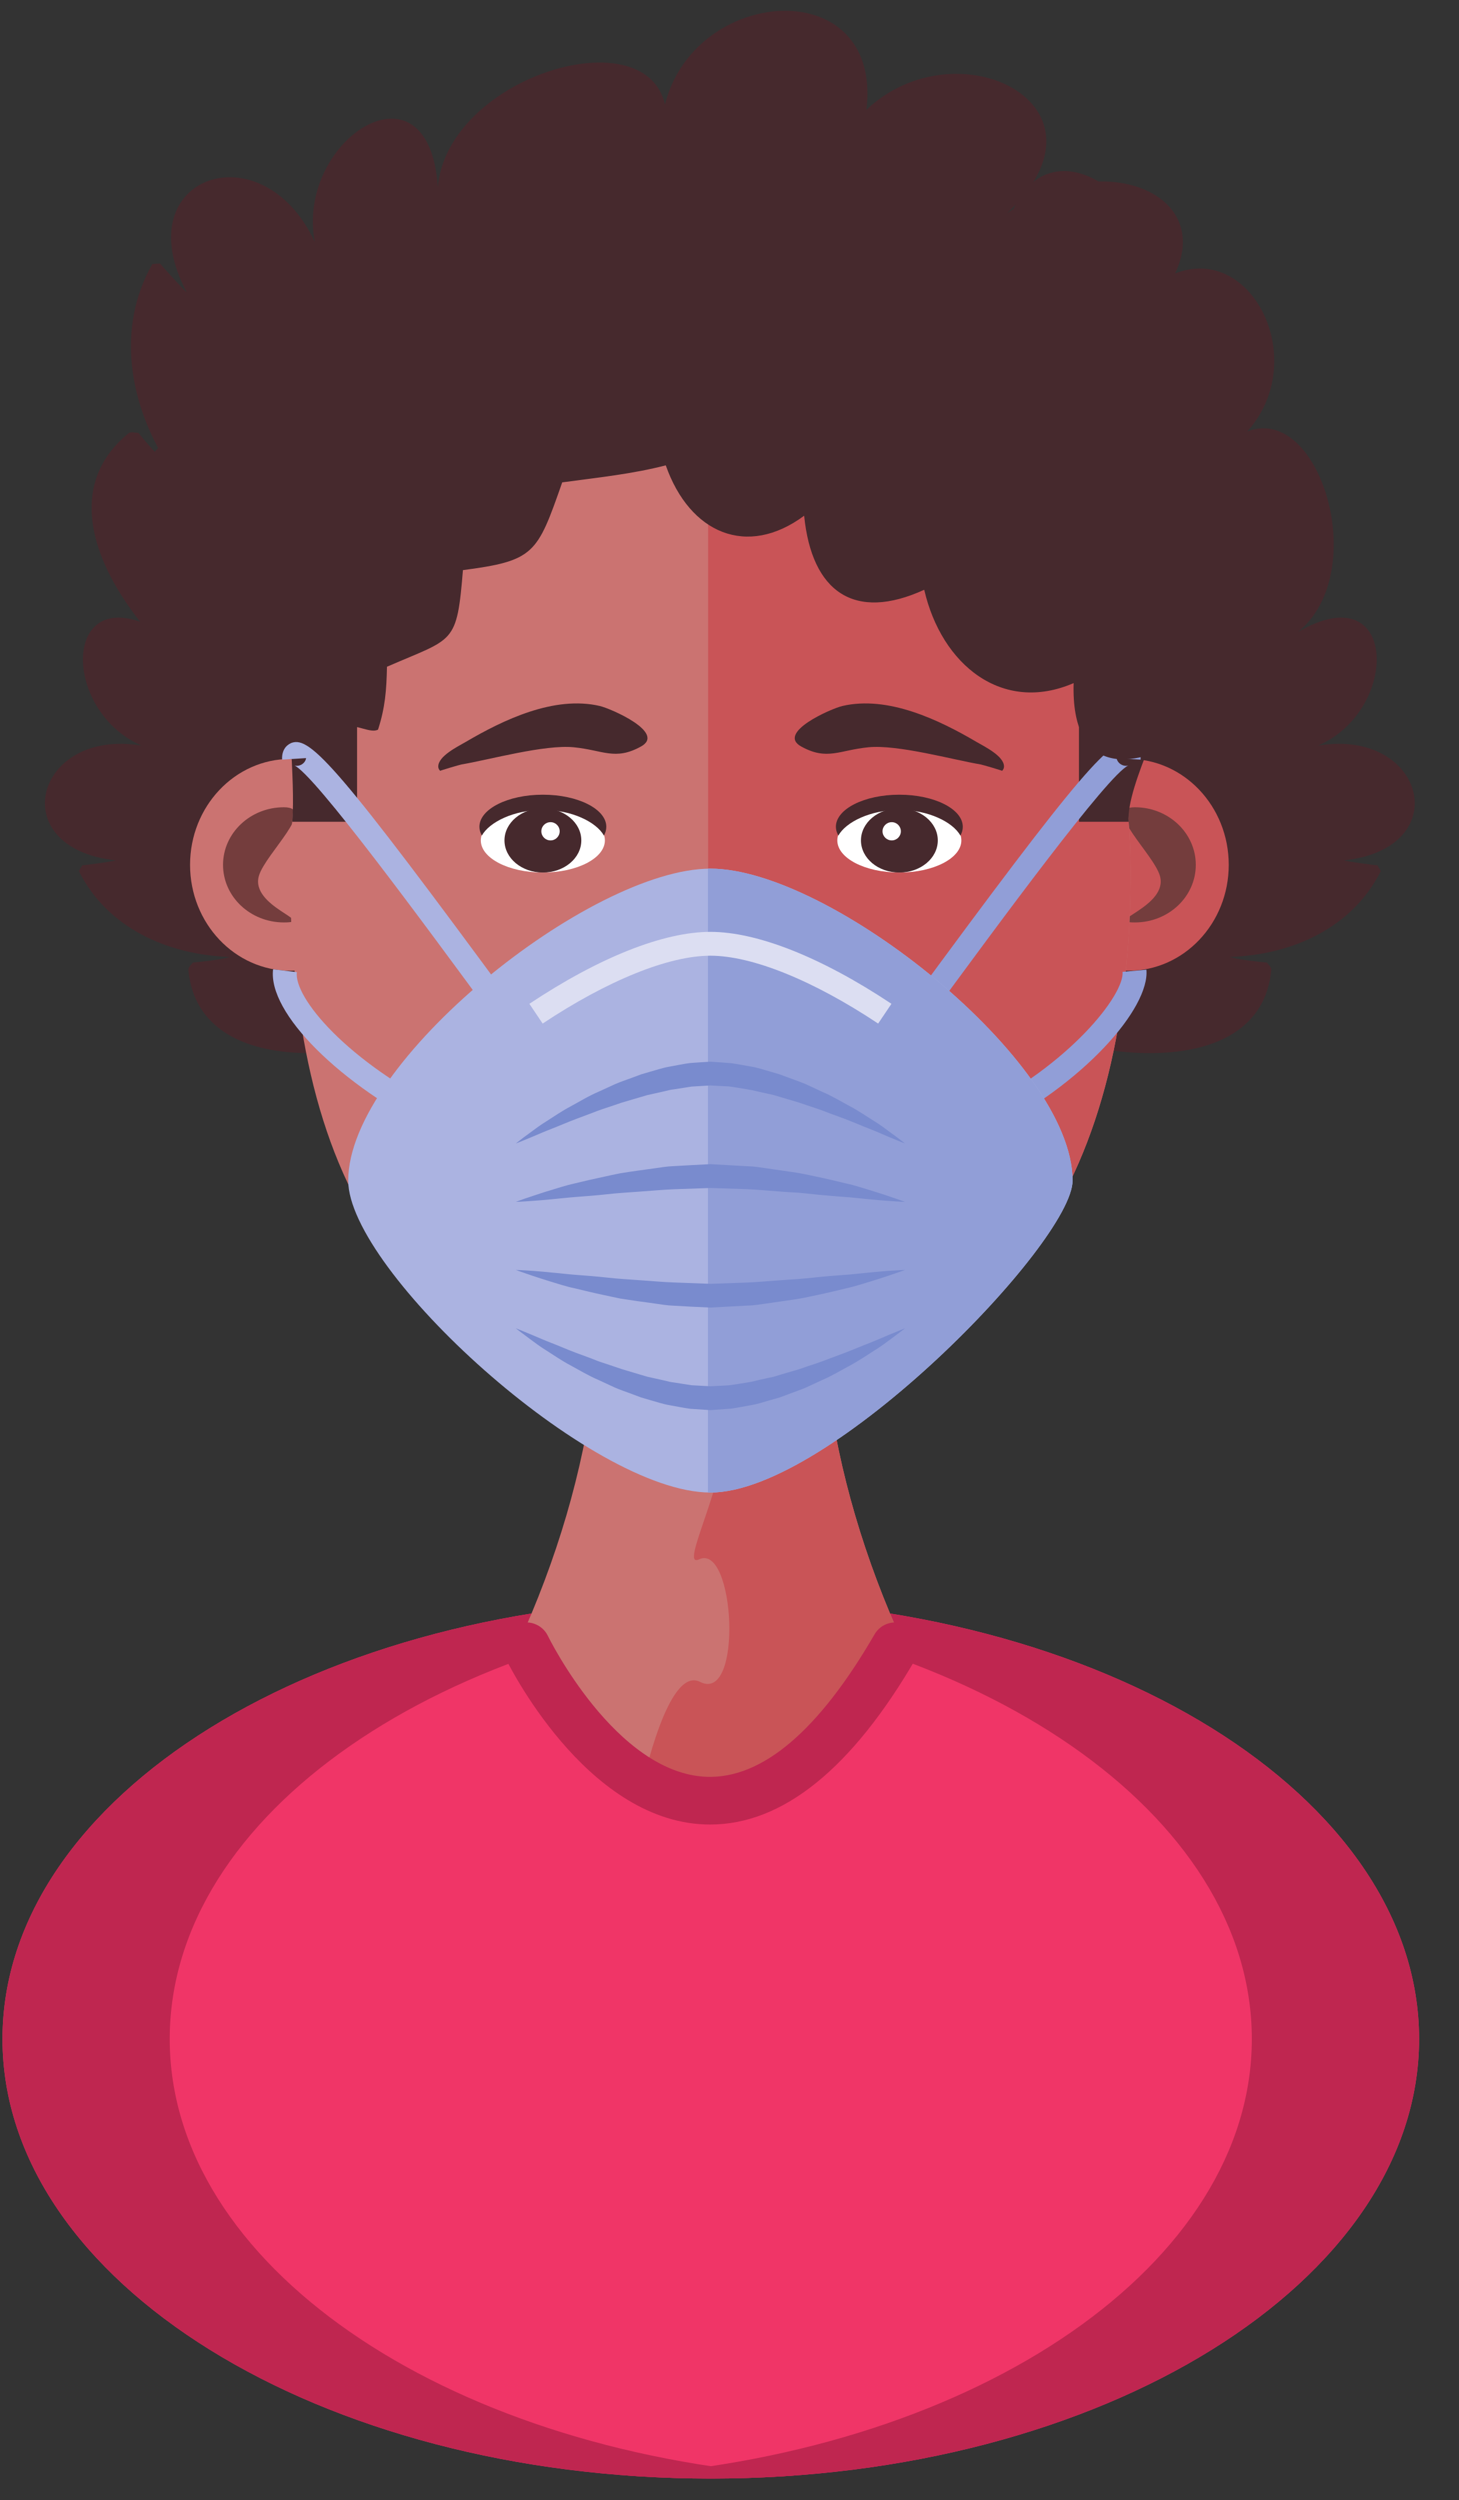 <?xml version="1.0" encoding="UTF-8"?>
<svg xmlns="http://www.w3.org/2000/svg" xmlns:xlink="http://www.w3.org/1999/xlink" width="60pt" height="102.75pt" viewBox="0 0 60 102.75" version="1.2">
<rect x="0" y="0" width="60" height="102.75" fill="#333333" stroke="none"/>
<defs>
<clipPath id="clip1">
  <path d="M 0.074 65 L 59 65 L 59 101.863 L 0.074 101.863 Z M 0.074 65 "/>
</clipPath>
<clipPath id="clip2">
  <path d="M 25 65 L 59 65 L 59 101.863 L 25 101.863 Z M 25 65 "/>
</clipPath>
<clipPath id="clip3">
  <path d="M 0.074 65 L 33 65 L 33 101.863 L 0.074 101.863 Z M 0.074 65 "/>
</clipPath>
</defs>
<g id="surface1">
<path style=" stroke:none;fill-rule:nonzero;fill:rgb(27.449%,16.08%,17.65%);fill-opacity:1;" d="M 19.82 41.336 C 15.93 43.664 8.199 44.676 7.746 39.863 C 7.734 39.746 7.859 39.656 7.93 39.559 C 8.25 39.531 9.148 39.434 9.457 39.328 C 6.871 39.246 4.402 38.117 3.246 35.805 C 3.23 35.805 3.383 35.562 3.383 35.562 C 3.402 35.57 4.621 35.41 4.758 35.359 C 0.121 34.859 1.434 29.914 5.82 30.641 C 2.426 29.168 2.543 23.574 6.648 25.973 C 3.188 23.164 6.469 14.484 10.055 18.77 C 4.977 15.941 8.793 8.289 12.984 12.059 C 12.988 12.074 13.004 12.121 12.895 12.012 C 12.145 7.648 17.828 4.449 18.727 9.938 C 18.629 5.141 23.711 2.648 24.516 8.422 C 24.848 2.52 29.746 7.023 29.43 10.918 C 29.75 5.316 35.008 7.621 34.234 12.215 C 34.578 11.629 34.895 10.434 35.508 10.391 C 38.285 10.199 39.105 21.098 33.867 17.336 C 33.355 20.016 30.707 20.816 28.152 19.824 C 27.707 22.488 25.984 23.141 23.59 21.844 C 23.699 24.344 21.836 25.523 19.359 24.867 C 18.949 26.008 18.414 27.004 17.805 28.215 C 19.414 30.375 19.562 30.574 18.391 32.887 C 18.336 32.871 18.332 32.848 18.371 32.812 C 20.512 34.523 20.219 34.426 19.746 36.973 C 20.43 37.453 20.918 37.844 21.414 38.48 C 21.398 38.77 20.758 39.047 20.797 39.266 C 20.957 39.496 21.152 39.559 21.285 39.832 C 20.832 40.246 20.371 40.73 19.848 41.129 "/>
<path style=" stroke:none;fill-rule:nonzero;fill:rgb(27.449%,16.08%,17.65%);fill-opacity:1;" d="M 40.207 41.336 C 44.098 43.664 51.824 44.676 52.281 39.863 C 52.293 39.746 52.168 39.656 52.098 39.559 C 51.773 39.531 50.879 39.434 50.57 39.328 C 53.156 39.246 55.625 38.117 56.781 35.805 C 56.797 35.805 56.645 35.562 56.645 35.562 C 56.621 35.57 55.406 35.41 55.27 35.359 C 59.906 34.859 58.594 29.914 54.207 30.641 C 57.602 29.168 57.484 23.574 53.379 25.973 C 56.84 23.164 53.559 14.484 49.973 18.77 C 55.051 15.941 51.234 8.289 47.043 12.059 C 47.039 12.074 47.023 12.121 47.133 12.012 C 47.883 7.648 42.199 4.449 41.297 9.938 C 41.398 5.141 36.316 2.648 35.512 8.422 C 35.18 2.52 30.277 7.023 30.594 10.918 C 30.277 5.316 25.02 7.621 25.793 12.215 C 25.445 11.629 25.133 10.434 24.52 10.391 C 21.742 10.199 20.922 21.098 26.16 17.336 C 26.672 20.016 29.32 20.816 31.871 19.824 C 32.32 22.488 34.043 23.141 36.434 21.844 C 36.328 24.344 38.191 25.523 40.668 24.867 C 41.078 26.008 41.613 27.004 42.223 28.215 C 40.613 30.375 40.461 30.574 41.637 32.887 C 41.691 32.871 41.695 32.848 41.652 32.812 C 39.516 34.523 39.809 34.426 40.281 36.973 C 39.598 37.453 39.109 37.844 38.613 38.48 C 38.629 38.77 39.27 39.047 39.227 39.266 C 39.07 39.496 38.875 39.559 38.738 39.832 C 39.195 40.246 39.656 40.73 40.18 41.129 "/>
<g clip-path="url(#clip1)" clip-rule="nonzero">
<path style=" stroke:none;fill-rule:nonzero;fill:rgb(94.119%,20.779%,40.388%);fill-opacity:1;" d="M 58.359 83.797 C 58.359 93.773 45.32 101.863 29.23 101.863 C 13.141 101.863 0.102 93.773 0.102 83.797 C 0.102 73.816 13.141 65.727 29.23 65.727 C 45.32 65.727 58.359 73.816 58.359 83.797 "/>
</g>
<g clip-path="url(#clip2)" clip-rule="nonzero">
<path style=" stroke:none;fill-rule:nonzero;fill:rgb(74.899%,14.899%,31.369%);fill-opacity:1;" d="M 29.23 65.727 C 28.066 65.727 26.918 65.77 25.789 65.852 C 40.258 66.91 51.48 74.539 51.48 83.797 C 51.48 93.051 40.258 100.68 25.789 101.738 C 26.918 101.82 28.066 101.863 29.23 101.863 C 45.32 101.863 58.359 93.773 58.359 83.797 C 58.359 73.816 45.32 65.727 29.23 65.727 "/>
</g>
<g clip-path="url(#clip3)" clip-rule="nonzero">
<path style=" stroke:none;fill-rule:nonzero;fill:rgb(74.899%,14.899%,31.369%);fill-opacity:1;" d="M 29.23 65.727 C 30.395 65.727 31.543 65.77 32.672 65.852 C 18.203 66.91 6.98 74.539 6.98 83.797 C 6.98 93.051 18.203 100.68 32.672 101.738 C 31.543 101.82 30.395 101.863 29.23 101.863 C 13.141 101.863 0.102 93.773 0.102 83.797 C 0.102 73.816 13.141 65.727 29.23 65.727 "/>
</g>
<path style=" stroke:none;fill-rule:nonzero;fill:rgb(79.61%,45.099%,44.31%);fill-opacity:1;" d="M 34.441 46.129 L 24.02 46.129 C 25.48 53.305 24.562 60.48 21.27 67.656 C 26.578 76.207 31.883 76.207 37.191 67.656 C 33.898 60.48 32.98 53.305 34.441 46.129 "/>
<path style=" stroke:none;fill-rule:nonzero;fill:rgb(78.819%,32.939%,34.119%);fill-opacity:1;" d="M 34.441 46.129 L 29.172 46.129 C 29.125 48.969 29.086 51.461 29.051 52.738 C 28.98 55 29.766 53.355 29.816 58.723 C 29.852 60.988 27.914 64.48 28.746 64.086 C 30.223 63.387 30.57 70.027 28.789 69.121 C 27.461 68.445 26.453 73.297 26.426 73.273 C 30.016 75.312 33.602 73.438 37.191 67.656 C 33.898 60.48 32.98 53.305 34.441 46.129 "/>
<path style=" stroke:none;fill-rule:nonzero;fill:rgb(78.819%,32.939%,34.119%);fill-opacity:1;" d="M 50.531 35.543 C 50.531 37.945 48.688 39.895 46.414 39.895 C 44.137 39.895 42.293 37.945 42.293 35.543 C 42.293 33.141 44.137 31.191 46.414 31.191 C 48.688 31.191 50.531 33.141 50.531 35.543 "/>
<path style=" stroke:none;fill-rule:nonzero;fill:rgb(45.49%,23.92%,23.92%);fill-opacity:1;" d="M 49.176 35.543 C 49.176 36.852 48.055 37.91 46.672 37.91 C 45.293 37.91 48.074 37.266 47.699 35.992 C 47.434 35.082 45.293 33.176 46.672 33.176 C 48.055 33.176 49.176 34.238 49.176 35.543 "/>
<path style=" stroke:none;fill-rule:nonzero;fill:rgb(79.61%,45.099%,44.31%);fill-opacity:1;" d="M 7.816 35.543 C 7.816 37.945 9.66 39.895 11.938 39.895 C 14.211 39.895 16.055 37.945 16.055 35.543 C 16.055 33.141 14.211 31.191 11.938 31.191 C 9.66 31.191 7.816 33.141 7.816 35.543 "/>
<path style=" stroke:none;fill-rule:nonzero;fill:rgb(45.49%,23.92%,23.92%);fill-opacity:1;" d="M 9.172 35.543 C 9.172 36.852 10.293 37.91 11.676 37.91 C 13.055 37.91 10.273 37.266 10.648 35.992 C 10.918 35.082 13.055 33.176 11.676 33.176 C 10.293 33.176 9.172 34.238 9.172 35.543 "/>
<path style=" stroke:none;fill-rule:nonzero;fill:rgb(79.61%,45.099%,44.31%);fill-opacity:1;" d="M 46.496 35.859 C 46.496 47.652 41.844 57.211 29.215 57.211 C 16.055 57.211 11.934 47.652 11.934 35.859 C 11.934 24.07 19.672 14.512 29.215 14.512 C 38.758 14.512 46.496 24.07 46.496 35.859 "/>
<path style=" stroke:none;fill-rule:nonzero;fill:rgb(78.819%,32.939%,34.119%);fill-opacity:1;" d="M 29.215 14.512 C 28.258 14.512 27.316 14.609 26.402 14.797 L 29.121 14.797 L 29.121 57.211 C 29.152 57.211 29.184 57.211 29.215 57.211 C 41.844 57.211 46.496 47.652 46.496 35.859 C 46.496 24.07 38.758 14.512 29.215 14.512 "/>
<path style=" stroke:none;fill-rule:nonzero;fill:rgb(27.449%,16.08%,17.65%);fill-opacity:1;" d="M 14.684 33.773 L 14.684 24.312 C 10.441 21.254 12.293 30.309 12.02 33.773 L 14.684 33.773 "/>
<path style=" stroke:none;fill-rule:nonzero;fill:rgb(27.449%,16.08%,17.65%);fill-opacity:1;" d="M 46.414 33.773 C 46.18 30.832 53.988 19.891 44.371 25.602 L 44.371 33.773 L 46.414 33.773 "/>
<path style=" stroke:none;fill-rule:nonzero;fill:rgb(56.859%,61.96%,84.309%);fill-opacity:1;" d="M 37.672 42.582 L 36.875 42.004 L 37.352 41.355 C 44.586 31.504 45.746 30.258 46.508 30.527 C 46.605 30.562 46.934 30.719 46.906 31.219 L 45.922 31.164 C 45.922 31.207 45.965 31.332 46.098 31.414 C 46.227 31.492 46.359 31.477 46.406 31.457 C 45.566 31.836 41.102 37.91 38.148 41.934 L 37.672 42.582 "/>
<path style=" stroke:none;fill-rule:nonzero;fill:rgb(56.859%,61.96%,84.309%);fill-opacity:1;" d="M 40.512 46.57 L 40.074 45.691 C 44.004 43.758 46.25 40.867 46.164 39.941 L 47.145 39.852 C 47.289 41.41 44.602 44.555 40.512 46.57 "/>
<path style=" stroke:none;fill-rule:nonzero;fill:rgb(67.059%,70.2%,88.239%);fill-opacity:1;" d="M 20.836 42.582 L 20.363 41.938 C 17.406 37.914 12.941 31.836 12.105 31.457 C 12.148 31.477 12.285 31.492 12.414 31.414 C 12.543 31.332 12.586 31.207 12.586 31.156 L 11.602 31.219 C 11.574 30.719 11.902 30.562 12 30.527 C 12.766 30.262 13.922 31.508 21.16 41.359 L 21.633 42.004 L 20.836 42.582 "/>
<path style=" stroke:none;fill-rule:nonzero;fill:rgb(67.059%,70.2%,88.239%);fill-opacity:1;" d="M 17.996 46.57 C 13.98 44.59 11.012 41.633 11.23 39.836 L 12.207 39.953 C 12.082 40.984 14.227 43.617 18.434 45.691 L 17.996 46.57 "/>
<path style=" stroke:none;fill-rule:nonzero;fill:rgb(67.059%,70.2%,88.239%);fill-opacity:1;" d="M 29.215 61.34 C 24.289 61.34 14.32 52.203 14.32 48.52 C 14.32 43.625 24.289 35.699 29.215 35.699 C 34.141 35.699 44.109 43.625 44.109 48.52 C 44.109 51.047 34.141 61.34 29.215 61.34 "/>
<path style=" stroke:none;fill-rule:nonzero;fill:rgb(56.859%,61.96%,84.309%);fill-opacity:1;" d="M 29.215 35.699 C 29.184 35.699 29.148 35.703 29.113 35.703 L 29.113 61.336 C 29.148 61.336 29.184 61.34 29.215 61.34 C 34.141 61.34 44.109 51.047 44.109 48.52 C 44.109 43.625 34.141 35.699 29.215 35.699 "/>
<path style=" stroke:none;fill-rule:nonzero;fill:rgb(86.269%,87.059%,94.899%);fill-opacity:1;" d="M 36.113 42.066 C 33.445 40.293 30.93 39.277 29.215 39.277 C 27.5 39.277 24.984 40.293 22.316 42.066 L 21.77 41.254 C 24.637 39.348 27.281 38.297 29.215 38.297 C 31.148 38.297 33.793 39.348 36.66 41.254 L 36.113 42.066 "/>
<path style=" stroke:none;fill-rule:nonzero;fill:rgb(47.449%,54.509%,80.779%);fill-opacity:1;" d="M 37.219 46.996 C 37.219 46.996 36.965 46.898 36.527 46.715 C 36.312 46.621 36.047 46.504 35.746 46.387 C 35.438 46.27 35.105 46.121 34.734 45.98 C 34.547 45.914 34.352 45.84 34.148 45.766 C 33.949 45.688 33.742 45.609 33.527 45.539 C 33.312 45.469 33.09 45.391 32.867 45.316 C 32.637 45.25 32.406 45.18 32.172 45.109 C 32.055 45.074 31.934 45.039 31.816 45.004 C 31.695 44.977 31.574 44.949 31.453 44.922 C 31.207 44.875 30.961 44.801 30.715 44.766 C 30.465 44.727 30.215 44.68 29.965 44.648 C 29.715 44.637 29.465 44.625 29.215 44.609 C 28.957 44.625 28.699 44.641 28.441 44.656 C 28.195 44.695 27.953 44.73 27.711 44.77 C 27.594 44.781 27.469 44.812 27.348 44.844 C 27.223 44.871 27.102 44.898 26.98 44.926 C 26.855 44.953 26.734 44.98 26.613 45.008 C 26.496 45.043 26.379 45.078 26.258 45.113 C 26.023 45.18 25.793 45.25 25.566 45.316 C 25.34 45.395 25.121 45.469 24.906 45.539 C 24.688 45.609 24.48 45.688 24.281 45.766 C 24.082 45.84 23.887 45.914 23.699 45.984 C 23.324 46.125 22.988 46.273 22.684 46.391 C 22.379 46.508 22.117 46.625 21.902 46.715 C 21.469 46.898 21.211 46.996 21.211 46.996 C 21.211 46.996 21.422 46.824 21.805 46.547 C 21.996 46.406 22.227 46.23 22.508 46.059 C 22.785 45.883 23.094 45.668 23.453 45.477 C 23.812 45.285 24.191 45.047 24.625 44.863 C 24.836 44.766 25.059 44.664 25.281 44.562 C 25.508 44.461 25.75 44.383 25.992 44.293 C 26.113 44.246 26.234 44.203 26.359 44.156 C 26.484 44.121 26.613 44.082 26.742 44.043 C 27.004 43.973 27.25 43.883 27.535 43.836 C 27.816 43.785 28.102 43.723 28.383 43.688 C 28.66 43.668 28.938 43.648 29.215 43.633 C 29.5 43.652 29.789 43.672 30.074 43.695 C 30.352 43.734 30.625 43.789 30.898 43.836 C 31.176 43.879 31.43 43.973 31.688 44.043 C 31.816 44.082 31.945 44.121 32.07 44.156 C 32.195 44.203 32.316 44.246 32.438 44.293 C 32.68 44.383 32.922 44.465 33.148 44.562 C 33.371 44.668 33.594 44.77 33.805 44.867 C 34.238 45.051 34.617 45.285 34.977 45.477 C 35.336 45.668 35.645 45.887 35.926 46.059 C 36.207 46.23 36.434 46.406 36.625 46.547 C 37.008 46.824 37.219 46.996 37.219 46.996 "/>
<path style=" stroke:none;fill-rule:nonzero;fill:rgb(47.449%,54.509%,80.779%);fill-opacity:1;" d="M 37.219 54.59 C 37.219 54.59 37.008 54.758 36.625 55.039 C 36.434 55.176 36.211 55.352 35.926 55.523 C 35.645 55.699 35.336 55.914 34.977 56.109 C 34.617 56.297 34.238 56.535 33.805 56.719 C 33.594 56.816 33.371 56.918 33.148 57.023 C 32.922 57.121 32.68 57.199 32.438 57.293 C 32.316 57.336 32.195 57.383 32.07 57.43 C 31.945 57.465 31.816 57.504 31.688 57.539 C 31.43 57.609 31.176 57.703 30.898 57.746 C 30.625 57.793 30.352 57.852 30.074 57.891 C 29.789 57.91 29.5 57.934 29.215 57.953 C 28.938 57.934 28.66 57.918 28.383 57.898 C 28.102 57.859 27.816 57.801 27.535 57.75 C 27.25 57.703 27.004 57.613 26.742 57.543 C 26.613 57.504 26.484 57.465 26.359 57.43 C 26.234 57.383 26.113 57.34 25.992 57.293 C 25.75 57.199 25.508 57.125 25.281 57.023 C 25.059 56.918 24.836 56.82 24.625 56.719 C 24.191 56.535 23.812 56.301 23.453 56.109 C 23.094 55.918 22.785 55.703 22.508 55.527 C 22.227 55.355 21.996 55.18 21.805 55.039 C 21.422 54.758 21.211 54.59 21.211 54.59 C 21.211 54.59 21.469 54.688 21.902 54.871 C 22.117 54.961 22.379 55.078 22.684 55.195 C 22.988 55.312 23.324 55.461 23.699 55.602 C 23.887 55.672 24.082 55.742 24.281 55.816 C 24.48 55.898 24.688 55.977 24.906 56.043 C 25.121 56.117 25.34 56.191 25.566 56.266 C 25.793 56.336 26.023 56.402 26.258 56.473 C 26.379 56.508 26.496 56.543 26.613 56.578 C 26.734 56.605 26.855 56.633 26.98 56.66 C 27.102 56.688 27.223 56.715 27.348 56.742 C 27.469 56.773 27.594 56.805 27.711 56.816 C 27.953 56.855 28.195 56.891 28.441 56.93 C 28.699 56.945 28.957 56.957 29.215 56.973 C 29.465 56.961 29.715 56.949 29.965 56.934 C 30.215 56.902 30.465 56.859 30.715 56.82 C 30.961 56.785 31.207 56.707 31.453 56.66 C 31.574 56.633 31.695 56.605 31.816 56.582 C 31.934 56.547 32.055 56.508 32.172 56.473 C 32.406 56.406 32.637 56.336 32.867 56.27 C 33.09 56.191 33.312 56.117 33.527 56.047 C 33.742 55.977 33.949 55.898 34.148 55.82 C 34.352 55.746 34.547 55.672 34.734 55.602 C 35.105 55.461 35.438 55.316 35.746 55.199 C 36.047 55.078 36.312 54.965 36.527 54.871 C 36.965 54.688 37.219 54.59 37.219 54.59 "/>
<path style=" stroke:none;fill-rule:nonzero;fill:rgb(47.449%,54.509%,80.779%);fill-opacity:1;" d="M 37.219 49.395 C 37.219 49.395 36.961 49.387 36.52 49.352 C 36.297 49.336 36.027 49.316 35.719 49.285 C 35.41 49.258 35.062 49.211 34.688 49.188 C 34.309 49.156 33.902 49.129 33.473 49.082 C 33.262 49.059 33.039 49.035 32.816 49.016 C 32.59 49.008 32.359 48.988 32.125 48.973 C 31.66 48.941 31.176 48.891 30.691 48.871 C 30.203 48.855 29.707 48.84 29.215 48.824 C 28.715 48.84 28.219 48.859 27.727 48.875 C 27.23 48.895 26.762 48.941 26.297 48.973 C 25.836 49.008 25.383 49.031 24.953 49.082 C 24.527 49.129 24.117 49.16 23.738 49.188 C 23.363 49.215 23.02 49.258 22.711 49.285 C 22.406 49.316 22.133 49.336 21.914 49.352 C 21.469 49.387 21.211 49.395 21.211 49.395 C 21.211 49.395 21.449 49.301 21.871 49.164 C 22.086 49.094 22.34 49.004 22.637 48.918 C 22.938 48.828 23.27 48.715 23.645 48.633 C 24.016 48.543 24.418 48.449 24.848 48.359 C 25.062 48.312 25.281 48.262 25.508 48.219 C 25.734 48.18 25.973 48.148 26.211 48.113 C 26.453 48.082 26.695 48.043 26.941 48.012 C 27.188 47.977 27.441 47.934 27.688 47.926 C 28.195 47.895 28.672 47.871 29.215 47.844 C 29.73 47.875 30.246 47.902 30.754 47.93 C 31.012 47.934 31.258 47.977 31.5 48.012 C 31.746 48.047 31.988 48.082 32.227 48.117 C 32.461 48.152 32.695 48.18 32.922 48.223 C 33.148 48.262 33.371 48.316 33.586 48.359 C 34.016 48.449 34.418 48.547 34.793 48.637 C 35.168 48.715 35.496 48.832 35.793 48.918 C 36.09 49.008 36.344 49.094 36.559 49.164 C 36.98 49.305 37.219 49.395 37.219 49.395 "/>
<path style=" stroke:none;fill-rule:nonzero;fill:rgb(47.449%,54.509%,80.779%);fill-opacity:1;" d="M 37.219 52.191 C 37.219 52.191 36.98 52.281 36.559 52.422 C 36.344 52.492 36.09 52.578 35.793 52.668 C 35.496 52.754 35.168 52.867 34.793 52.949 C 34.418 53.039 34.016 53.137 33.586 53.227 C 33.371 53.27 33.148 53.324 32.922 53.363 C 32.695 53.406 32.461 53.434 32.227 53.469 C 31.988 53.504 31.746 53.539 31.5 53.574 C 31.258 53.605 31.012 53.652 30.754 53.656 C 30.246 53.684 29.73 53.711 29.215 53.738 C 28.672 53.715 28.195 53.691 27.688 53.66 C 27.441 53.652 27.188 53.609 26.941 53.574 C 26.695 53.539 26.453 53.504 26.211 53.473 C 25.973 53.434 25.734 53.406 25.508 53.367 C 25.281 53.324 25.062 53.27 24.848 53.227 C 24.418 53.137 24.016 53.039 23.645 52.949 C 23.27 52.871 22.938 52.758 22.637 52.668 C 22.34 52.578 22.086 52.492 21.871 52.422 C 21.449 52.281 21.211 52.191 21.211 52.191 C 21.211 52.191 21.469 52.199 21.914 52.23 C 22.133 52.25 22.406 52.266 22.711 52.301 C 23.02 52.324 23.363 52.371 23.738 52.398 C 24.117 52.426 24.527 52.457 24.953 52.504 C 25.383 52.555 25.836 52.578 26.297 52.613 C 26.762 52.641 27.23 52.691 27.727 52.707 C 28.219 52.727 28.715 52.742 29.215 52.762 C 29.707 52.746 30.203 52.73 30.691 52.711 C 31.176 52.691 31.66 52.645 32.125 52.613 C 32.359 52.598 32.59 52.578 32.816 52.566 C 33.039 52.551 33.262 52.523 33.473 52.504 C 33.902 52.457 34.309 52.426 34.688 52.398 C 35.062 52.375 35.41 52.328 35.719 52.301 C 36.027 52.27 36.297 52.25 36.52 52.23 C 36.961 52.199 37.219 52.191 37.219 52.191 "/>
<path style=" stroke:none;fill-rule:nonzero;fill:rgb(100%,100%,100%);fill-opacity:1;" d="M 34.434 34.539 C 34.434 35.27 35.578 35.859 36.984 35.859 C 38.395 35.859 39.535 35.27 39.535 34.539 C 39.535 33.809 38.395 33.219 36.984 33.219 C 35.578 33.219 34.434 33.809 34.434 34.539 "/>
<path style=" stroke:none;fill-rule:nonzero;fill:rgb(27.449%,16.08%,17.65%);fill-opacity:1;" d="M 35.406 34.539 C 35.406 35.27 36.113 35.859 36.984 35.859 C 37.859 35.859 38.566 35.27 38.566 34.539 C 38.566 33.809 37.859 33.219 36.984 33.219 C 36.113 33.219 35.406 33.809 35.406 34.539 "/>
<path style=" stroke:none;fill-rule:nonzero;fill:rgb(27.449%,16.08%,17.65%);fill-opacity:1;" d="M 36.984 33.285 C 35.793 33.285 34.785 33.785 34.477 34.34 C 34.414 34.227 34.375 34.105 34.375 33.98 C 34.375 33.25 35.543 32.66 36.984 32.66 C 38.426 32.66 39.594 33.25 39.594 33.98 C 39.594 34.105 39.559 34.227 39.496 34.34 C 39.184 33.785 38.18 33.285 36.984 33.285 "/>
<path style=" stroke:none;fill-rule:nonzero;fill:rgb(27.449%,16.08%,17.65%);fill-opacity:1;" d="M 41.289 31.504 C 41.293 31.074 40.496 30.688 40.16 30.492 C 38.625 29.59 36.516 28.574 34.637 29.016 C 34.188 29.121 31.906 30.113 32.957 30.684 C 34.023 31.266 34.508 30.828 35.715 30.711 C 36.914 30.594 39.148 31.215 40.332 31.418 C 40.395 31.426 41.223 31.672 41.211 31.68 C 41.262 31.625 41.289 31.566 41.289 31.504 "/>
<path style=" stroke:none;fill-rule:nonzero;fill:rgb(100%,100%,100%);fill-opacity:1;" d="M 37.047 34.164 C 37.047 34.371 36.879 34.539 36.672 34.539 C 36.465 34.539 36.293 34.371 36.293 34.164 C 36.293 33.957 36.465 33.789 36.672 33.789 C 36.879 33.789 37.047 33.957 37.047 34.164 "/>
<path style=" stroke:none;fill-rule:nonzero;fill:rgb(100%,100%,100%);fill-opacity:1;" d="M 24.875 34.539 C 24.875 35.27 23.734 35.859 22.324 35.859 C 20.918 35.859 19.773 35.27 19.773 34.539 C 19.773 33.809 20.918 33.219 22.324 33.219 C 23.734 33.219 24.875 33.809 24.875 34.539 "/>
<path style=" stroke:none;fill-rule:nonzero;fill:rgb(27.449%,16.08%,17.65%);fill-opacity:1;" d="M 23.906 34.539 C 23.906 35.27 23.199 35.859 22.324 35.859 C 21.453 35.859 20.746 35.27 20.746 34.539 C 20.746 33.809 21.453 33.219 22.324 33.219 C 23.199 33.219 23.906 33.809 23.906 34.539 "/>
<path style=" stroke:none;fill-rule:nonzero;fill:rgb(27.449%,16.08%,17.65%);fill-opacity:1;" d="M 22.324 33.285 C 23.52 33.285 24.523 33.785 24.836 34.34 C 24.898 34.227 24.934 34.105 24.934 33.98 C 24.934 33.25 23.766 32.66 22.324 32.66 C 20.883 32.66 19.715 33.25 19.715 33.98 C 19.715 34.105 19.754 34.227 19.816 34.34 C 20.125 33.785 21.133 33.285 22.324 33.285 "/>
<path style=" stroke:none;fill-rule:nonzero;fill:rgb(27.449%,16.08%,17.65%);fill-opacity:1;" d="M 18.023 31.504 C 18.02 31.074 18.816 30.688 19.152 30.492 C 20.688 29.59 22.793 28.574 24.672 29.016 C 25.121 29.121 27.406 30.113 26.352 30.684 C 25.289 31.266 24.801 30.828 23.594 30.711 C 22.398 30.594 20.16 31.215 18.977 31.418 C 18.914 31.426 18.09 31.672 18.102 31.68 C 18.047 31.625 18.023 31.566 18.023 31.504 "/>
<path style=" stroke:none;fill-rule:nonzero;fill:rgb(100%,100%,100%);fill-opacity:1;" d="M 22.262 34.164 C 22.262 34.371 22.43 34.539 22.641 34.539 C 22.848 34.539 23.016 34.371 23.016 34.164 C 23.016 33.957 22.848 33.789 22.641 33.789 C 22.43 33.789 22.262 33.957 22.262 34.164 "/>
<path style=" stroke:none;fill-rule:nonzero;fill:rgb(74.899%,14.899%,31.369%);fill-opacity:1;" d="M 29.203 74.984 C 29.133 74.984 29.059 74.98 28.984 74.98 C 24.051 74.793 20.887 68.355 20.754 68.082 C 20.52 67.594 20.727 67.008 21.215 66.773 C 21.707 66.539 22.297 66.746 22.531 67.23 C 22.559 67.289 25.312 72.883 29.062 73.023 C 31.34 73.102 33.664 71.137 35.965 67.168 C 36.234 66.699 36.84 66.539 37.309 66.809 C 37.781 67.078 37.945 67.676 37.672 68.145 C 35.039 72.684 32.191 74.984 29.203 74.984 "/>
<path style=" stroke:none;fill-rule:nonzero;fill:rgb(27.449%,16.08%,17.65%);fill-opacity:1;" d="M 11.738 30.328 C 6.941 28.125 0.91 21.395 5.273 17.816 C 5.379 17.727 5.551 17.789 5.691 17.789 C 5.926 18.082 6.605 18.875 6.906 19.102 C 5.301 16.574 4.777 13.473 6.262 10.855 C 6.25 10.844 6.582 10.832 6.586 10.832 C 6.594 10.855 7.543 11.914 7.68 12.012 C 5.137 7.25 10.781 5.277 12.945 9.945 C 12.148 5.738 17.641 2.195 18.004 7.688 C 18.461 2.543 29.012 0.008 27.203 6.238 C 26.621 -0.465 36.527 -1.82 35.613 4.652 C 35.598 4.668 35.566 4.715 35.602 4.539 C 39.332 0.969 46.145 4.312 41.418 8.762 C 45.996 5.531 51.734 8.766 46.668 13.309 C 52.602 9.766 51.441 17.398 47.465 19.641 C 53.098 16.281 54.301 22.816 49.348 25.078 C 50.145 25.027 51.504 24.547 51.945 25.109 C 53.945 27.637 43.934 35.543 44.152 28.074 C 41.223 29.34 38.719 27.328 38.008 24.238 C 35.137 25.551 33.383 24.332 33.07 21.195 C 30.723 22.934 28.363 21.922 27.379 19.125 C 26.008 19.477 24.695 19.613 23.121 19.824 C 22.086 22.773 21.992 23.047 18.984 23.438 C 18.961 23.375 18.98 23.352 19.043 23.371 C 18.785 26.531 18.688 26.191 15.914 27.402 C 15.895 28.371 15.836 29.09 15.547 29.984 C 15.254 30.16 14.566 29.727 14.383 29.906 C 14.262 30.207 14.332 30.438 14.152 30.746 C 13.453 30.582 12.684 30.457 11.957 30.219 "/>
</g>
</svg>
